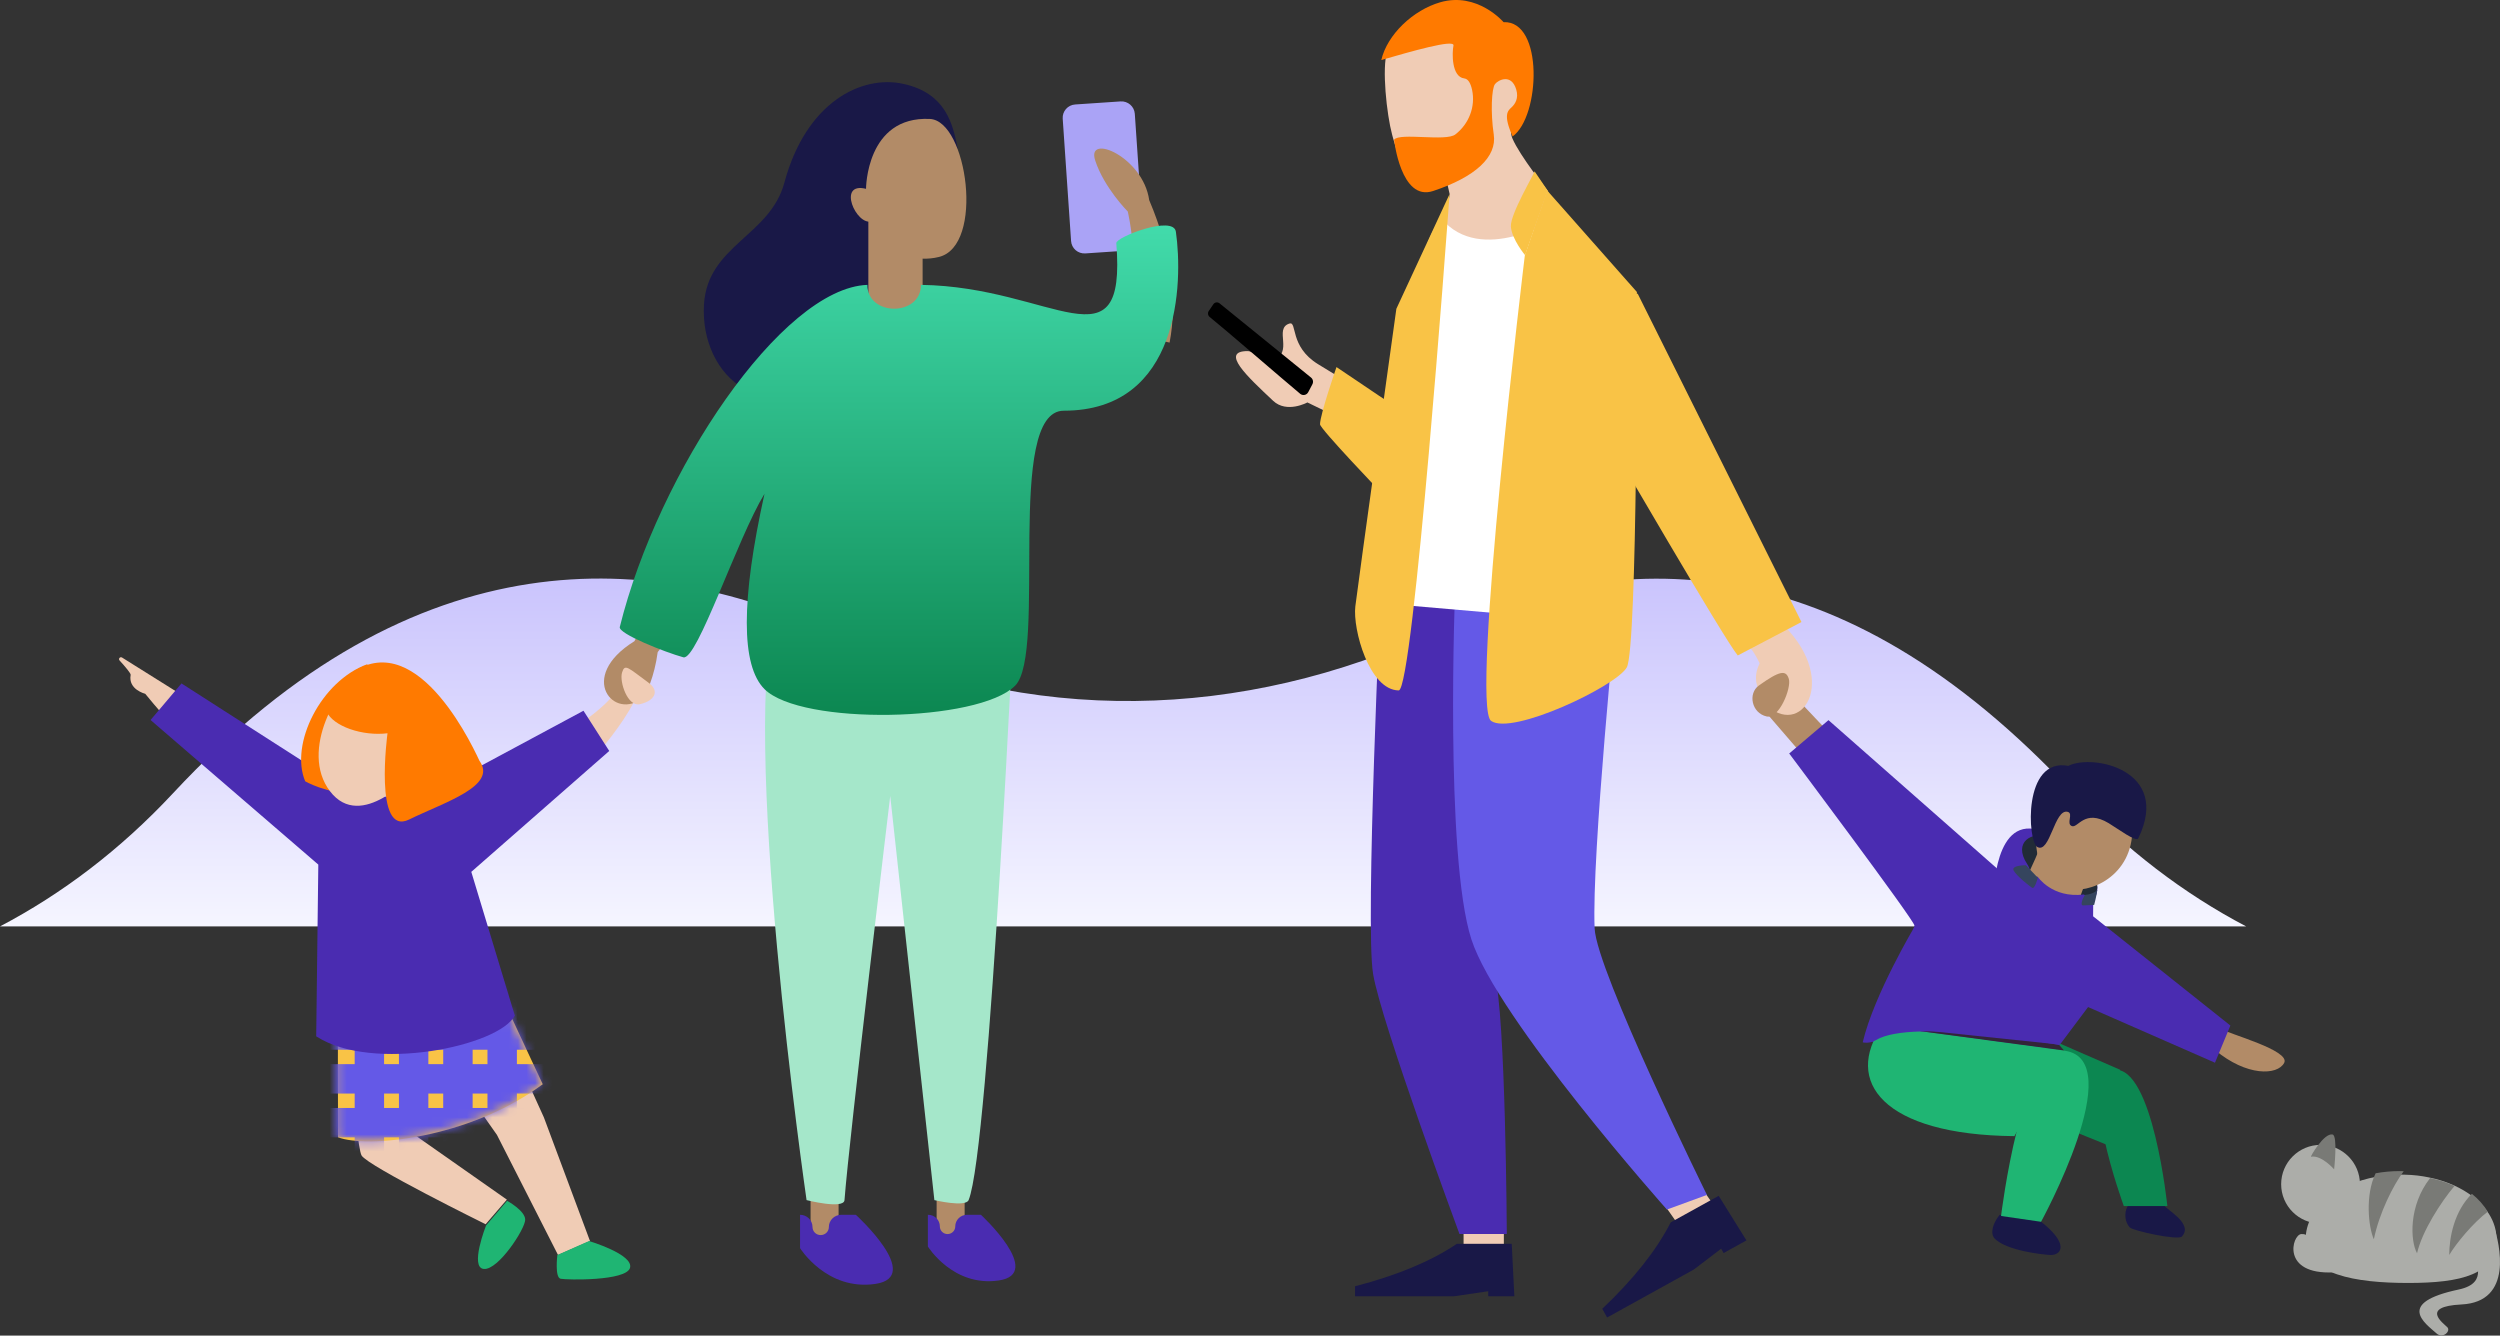 <svg width="292" height="156" viewBox="0 0 292 156" fill="none" xmlns="http://www.w3.org/2000/svg">
<rect x="0" y="0" width="292" height="156" fill="#333333" stroke="none"/>
<path d="M167.819 73.696C145.014 84.215 120.202 84.845 97.446 74.123C76.713 64.36 48.82 61.923 20.202 92.66C14.066 99.244 7.223 104.414 0 108.203H262.35C255.127 104.414 248.281 99.244 242.144 92.66C214.575 63.042 189.02 63.919 167.819 73.696Z" fill="url(#paint0_linear)"/>
<path fill-rule="evenodd" clip-rule="evenodd" d="M71.471 81.31C71.309 81.722 69.414 83.456 67.888 84.413L68.373 89.624C70.364 87.456 72.723 84.529 74.022 82.032C74.022 82.032 70.79 78.52 71.471 81.31Z" fill="#F0CCB5"/>
<path fill-rule="evenodd" clip-rule="evenodd" d="M21.266 81.193L14.254 76.8C14.031 76.66 13.788 76.947 13.965 77.142C14.62 77.862 15.294 78.652 15.261 78.827C14.943 80.539 16.964 81.036 16.964 81.036C18.192 82.543 19.632 84.203 21.266 85.95V81.193Z" fill="#F0CCB5"/>
<path fill-rule="evenodd" clip-rule="evenodd" d="M40.078 113.753C40.078 113.753 41.513 133.72 42.23 134.958C42.947 136.197 56.72 142.992 56.72 142.992L59.203 140.116L47.713 132.055L49.666 120.668L58.042 132.554L65.178 146.584L68.91 144.949L63.53 130.523L55.07 111.877L40.078 113.753Z" fill="#F0CCB5"/>
<path fill-rule="evenodd" clip-rule="evenodd" d="M39.529 113.924C39.422 114.458 39.481 132.834 39.481 132.834C42.798 134.126 54.722 133.048 63.389 126.638L55.257 109.223L39.529 113.924Z" fill="#F9C346"/>
<mask id="mask0" mask-type="alpha" maskUnits="userSpaceOnUse" x="39" y="109" width="25" height="25">
<path d="M39.302 113.942C39.194 114.475 39.254 132.818 39.254 132.818C42.593 134.109 54.598 133.032 63.324 126.633L55.137 109.25L39.302 113.942Z" fill="white"/>
</mask>
<g mask="url(#mask0)">
<path d="M65.243 131.129H36.556M43.144 109.25V137.651V109.25ZM48.314 109.25V137.651V109.25ZM53.485 109.25V137.651V109.25ZM58.655 109.25V137.651V109.25ZM65.243 115.772H36.556H65.243ZM65.243 120.891H36.556H65.243ZM65.243 126.01H36.556H65.243Z" stroke="#6459E7" stroke-width="3.435"/>
</g>
<path fill-rule="evenodd" clip-rule="evenodd" d="M68.15 83.014L71.159 87.713L55.047 101.833L60.13 118.621C58.269 122.181 43.52 125.314 36.933 121.042L37.179 100.985L17.585 84.098L21.198 79.825L41.368 92.76L48.962 93.324L68.15 83.014Z" fill="#4A2CB1"/>
<path fill-rule="evenodd" clip-rule="evenodd" d="M42.903 77.579C37.504 79.527 33.81 86.903 35.649 91.258C35.649 91.258 38.125 92.687 41.343 92.687C46.605 92.687 42.903 77.579 42.903 77.579Z" fill="#FF7A00"/>
<path fill-rule="evenodd" clip-rule="evenodd" d="M42.266 78.6C39.603 79.843 34.904 87.65 38.547 92.422C42.19 97.194 48.207 90.367 48.207 90.367C48.207 90.367 51.25 90.5 50.885 88.102C50.519 85.704 48.207 87.569 48.207 87.569L42.266 78.6Z" fill="#F0CCB5"/>
<path fill-rule="evenodd" clip-rule="evenodd" d="M65.099 146.586C65.099 146.586 64.773 149.217 65.484 149.36C66.195 149.502 73.161 149.645 73.588 148.078C74.014 146.51 68.797 144.951 68.797 144.951L65.099 146.586Z" fill="#1FB573"/>
<path fill-rule="evenodd" clip-rule="evenodd" d="M59.229 140.255C59.229 140.255 61.344 141.404 61.344 142.463C61.344 143.521 58.222 148.347 56.52 148.215C54.817 148.082 56.773 143.132 56.773 143.132L59.229 140.255Z" fill="#1FB573"/>
<path fill-rule="evenodd" clip-rule="evenodd" d="M39.701 79.754C38.911 80.537 37.681 82.055 38.128 83.081C38.898 84.848 42.367 86.007 45.262 85.646C45.262 85.646 43.619 97.761 47.778 95.722C51.937 93.682 58.143 91.812 55.998 88.856C54.64 85.925 47.671 71.851 39.701 79.754Z" fill="#FF7A00"/>
<path fill-rule="evenodd" clip-rule="evenodd" d="M82.226 35.54C82.651 28.651 89.943 27.564 91.615 21.336C94.14 11.931 100.63 8.703 105.542 9.801C110.454 10.898 111.274 14.416 111.851 17.295L98.574 42.502C89.667 50.95 81.702 44.032 82.226 35.54Z" fill="#191847"/>
<path fill-rule="evenodd" clip-rule="evenodd" d="M107.762 28.407V39.198H101.423V24.09" fill="#B28B67"/>
<path fill-rule="evenodd" clip-rule="evenodd" d="M108.611 13.893C112.977 14.103 115.024 28.715 109.658 30.015C104.292 31.315 101.806 25.855 101.806 25.855C99.991 26.394 97.734 21.199 101.152 22.054C101.152 22.054 101.156 13.536 108.611 13.893Z" fill="#B28B67"/>
<path fill-rule="evenodd" clip-rule="evenodd" d="M94.675 144.747H97.947V140.051H94.675V144.747Z" fill="#B28B67"/>
<path fill-rule="evenodd" clip-rule="evenodd" d="M109.397 144.747H112.669V140.051H109.397V144.747Z" fill="#B28B67"/>
<path fill-rule="evenodd" clip-rule="evenodd" d="M126.768 29.599L132.069 29.241C132.93 29.182 133.581 28.441 133.523 27.584L132.545 13.29C132.486 12.434 131.74 11.787 130.878 11.845L125.578 12.203C124.716 12.261 124.065 13.003 124.124 13.86L125.102 28.153C125.16 29.01 125.906 29.657 126.768 29.599Z" fill="#AAA3F6"/>
<path fill-rule="evenodd" clip-rule="evenodd" d="M131.29 38.8C133.517 31.998 131.721 24.703 131.721 24.703C131.721 24.703 128.962 21.941 127.913 18.725C126.864 15.509 133.513 18.312 134.226 23.37C136.964 29.82 137.494 35.368 136.608 40.015L131.29 38.8Z" fill="#B28B67"/>
<path fill-rule="evenodd" clip-rule="evenodd" d="M118.599 68.315C118.599 68.315 115.581 134.285 113.133 140.173C112.772 141.043 109.134 140.173 109.134 140.173L103.979 92.968C103.979 92.968 99.17 133.045 98.637 140.173C98.554 141.277 94.207 140.173 94.207 140.173C94.207 140.173 86.153 84.68 90.806 70.561C92.935 64.098 118.599 68.315 118.599 68.315Z" fill="#A5E7CA"/>
<path fill-rule="evenodd" clip-rule="evenodd" d="M98.56 42.403C92.288 51.74 82.957 68.394 76.819 76.168C76.445 79.008 75.456 81.178 75.079 81.472C71.796 84.288 67.28 79.115 74.1 74.891C77.353 68.828 91.842 40.352 95.654 37.565L98.56 42.403Z" fill="#B28B67"/>
<path fill-rule="evenodd" clip-rule="evenodd" d="M79.815 76.773C77.649 76.176 72.199 74.01 72.391 73.235C76.881 55.108 91.316 33.639 101.31 33.273C101.31 36.984 107.57 36.984 107.57 33.273C123.012 33.49 131.585 43.46 130.384 28.398C130.328 27.685 137.06 25.089 137.342 27.062C138.188 32.982 137.874 47.971 124.244 47.971C117.335 47.971 122.353 76.31 118.565 80.09C114.285 84.361 93.573 84.76 89.293 80.489C86.535 77.736 86.535 70.131 89.293 57.674C86.111 62.895 81.417 77.215 79.815 76.773Z" fill="url(#paint1_linear)"/>
<path fill-rule="evenodd" clip-rule="evenodd" d="M108.404 141.888C109.161 141.888 109.774 142.495 109.774 143.244V143.249C109.774 143.74 110.177 144.139 110.674 144.139C111.17 144.139 111.574 143.74 111.574 143.249V143.244C111.574 142.495 112.187 141.888 112.944 141.888H114.572C114.572 141.888 122.014 148.764 116.665 149.557C111.317 150.35 108.375 145.591 108.375 145.591V141.888H108.404Z" fill="#4A2CB1"/>
<path fill-rule="evenodd" clip-rule="evenodd" d="M93.447 141.888C94.25 141.888 94.901 142.527 94.901 143.315V143.321C94.901 143.838 95.329 144.257 95.856 144.257C96.383 144.257 96.81 143.838 96.81 143.321V143.315C96.81 142.527 97.462 141.888 98.265 141.888H99.961C99.961 141.888 107.918 149.126 102.243 149.961C96.568 150.796 93.447 145.785 93.447 145.785V141.888Z" fill="#4A2CB1"/>
<path fill-rule="evenodd" clip-rule="evenodd" d="M75.774 79.759C77.057 80.699 76.506 81.846 74.738 82.25C73.309 82.576 72.326 79.635 72.654 78.555C72.982 77.475 73.332 77.969 75.774 79.759Z" fill="#F0CCB5"/>
<path fill-rule="evenodd" clip-rule="evenodd" d="M244.62 105.011C245.649 103.288 244.384 101.039 241.007 98.511C233.73 93.063 233.03 101.919 232.804 104.38L232.495 108.611C232.495 108.611 239.103 108.075 239.618 108.454C240.133 108.834 244.62 105.011 244.62 105.011Z" fill="#4A2CB1"/>
<path fill-rule="evenodd" clip-rule="evenodd" d="M237.392 103.098C237.032 102.814 237.388 101.846 236.779 100.93C235.054 98.333 237.391 97.026 239.249 97.815C241.702 98.857 244.116 100.915 244.486 101.963C244.855 103.01 245.295 103.681 244.607 104.546L243.122 105.344L237.392 103.098Z" fill="#212B37"/>
<path fill-rule="evenodd" clip-rule="evenodd" d="M238.059 99.424C238.095 99.63 235.862 104.328 235.768 104.392C235.674 104.456 242.371 106.365 242.371 106.365L243.741 102.602L238.059 99.424Z" fill="#B28B67"/>
<path fill-rule="evenodd" clip-rule="evenodd" d="M238.174 95.726C237.104 99.359 238.485 102.955 241.258 103.758C244.032 104.56 249.14 102.312 249.057 96.74C249.002 92.956 247.907 91.404 245.133 90.601C242.36 89.799 239.244 92.093 238.174 95.726Z" fill="#B28B67"/>
<path fill-rule="evenodd" clip-rule="evenodd" d="M249.751 97.919C249.514 98.406 247.365 96.791 246.288 96.143C243.475 94.45 242.706 96.755 241.997 96.489C241.288 96.223 242.204 95.027 241.522 94.828C239.954 94.37 239.454 99.778 237.949 98.924C236.83 98.288 236.242 88.447 241.58 89.453C244.401 88.016 253.645 89.901 249.751 97.919Z" fill="#191847"/>
<path fill-rule="evenodd" clip-rule="evenodd" d="M211.612 89.42L205.913 82.814L209.544 81.254L214.706 86.709L211.612 89.42Z" fill="#B28B67"/>
<path fill-rule="evenodd" clip-rule="evenodd" d="M259.419 120.181C260.291 120.758 267.565 122.694 266.791 124.145C266.004 125.624 262.41 125.729 258.727 122.655C254.547 119.167 259.419 120.181 259.419 120.181Z" fill="#B28B67"/>
<path fill-rule="evenodd" clip-rule="evenodd" d="M213.567 84.112L208.979 88.007C208.979 88.007 223.604 107.509 223.604 108.098C223.604 108.687 218.663 121.663 218.663 121.663L239.177 123.906L243.887 117.624L258.71 124.127L260.509 119.784L244.475 107.024L244.485 105.639C244.485 105.639 243.73 104.697 243.4 104.474C239.668 104.938 237.997 102.393 237.997 102.393L234.467 102.509L213.567 84.112Z" fill="#4A2CB1"/>
<path fill-rule="evenodd" clip-rule="evenodd" d="M252.8 140.803C252.944 141.23 256.259 142.935 254.84 144.429C254.389 144.904 249.098 143.757 248.751 143.358C247.943 142.43 248.258 141.118 248.582 140.803C248.906 140.489 252.8 140.803 252.8 140.803Z" fill="#191847"/>
<path fill-rule="evenodd" clip-rule="evenodd" d="M233.557 141.888C232.788 142.843 232.39 144.062 232.992 144.678C234.349 146.068 238.537 146.536 239.471 146.582C240.711 146.643 241.854 145.346 238.229 142.565L233.557 141.888Z" fill="#191847"/>
<path fill-rule="evenodd" clip-rule="evenodd" d="M247.627 124.948L240.578 121.881C240.578 121.881 236.921 129.872 237.215 130.067C237.509 130.263 247.627 134.335 247.627 134.335V124.948Z" fill="#0C8751"/>
<path fill-rule="evenodd" clip-rule="evenodd" d="M235.282 132.701C219.841 132.552 215.338 126.255 219.841 119.839L241.084 122.658L235.282 132.701Z" fill="#1FB573"/>
<path fill-rule="evenodd" clip-rule="evenodd" d="M241.188 122.732C248.739 123.81 238.394 142.705 238.394 142.705L233.723 142.027C233.723 142.027 236.186 121.753 241.188 122.732Z" fill="#1FB573"/>
<path fill-rule="evenodd" clip-rule="evenodd" d="M248.062 140.868H253.148C253.148 140.868 251.458 124.464 246.929 124.954C242.4 125.444 248.062 140.868 248.062 140.868Z" fill="#0C8751"/>
<path fill-rule="evenodd" clip-rule="evenodd" d="M240.47 121.999L219.817 119.839L241.083 122.698L240.47 121.999Z" fill="#332538"/>
<path fill-rule="evenodd" clip-rule="evenodd" d="M217.568 121.733C217.566 121.746 217.608 121.758 217.691 121.77C218.188 121.842 218.697 121.736 219.127 121.477C223.446 118.875 240.675 122.085 240.675 122.085L223.639 108.203C223.639 108.203 218.866 116.215 217.568 121.733Z" fill="#4A2CB1"/>
<path fill-rule="evenodd" clip-rule="evenodd" d="M238.016 102.52C238.016 102.52 237.671 103.903 237.342 103.689C237.013 103.474 235.548 102.326 235.199 101.687C234.85 101.049 236.631 101.057 236.631 101.057L238.016 102.52Z" fill="#35455E"/>
<path fill-rule="evenodd" clip-rule="evenodd" d="M243.522 104.528C243.389 104.71 242.843 105.761 243.322 105.753C243.8 105.744 244.598 105.694 244.598 105.694C244.598 105.694 244.901 104.553 244.969 103.915C244.969 103.915 244.689 104.406 243.522 104.528Z" fill="#35455E"/>
<path fill-rule="evenodd" clip-rule="evenodd" d="M207.826 72.549C214.9 79.05 210.733 86.088 206.534 82.553C206.265 81.746 204.229 80.058 205.524 77.477C204.944 76.23 204.487 75.717 203.873 74.954C203.715 74.758 207.618 71.993 207.826 72.549Z" fill="#F0CCB5"/>
<path d="M175.649 142.501H170.946V147.401H175.649V142.501Z" fill="#F0CCB5"/>
<path d="M197.741 137.31L193.889 140.003L196.703 144.017L200.556 141.324L197.741 137.31Z" fill="#F0CCB5"/>
<path d="M176.876 151.4L176.571 145.276H170.165C167.127 147.317 163.162 148.97 158.268 150.234V151.4H169.86L173.826 150.817V151.4H176.876Z" fill="#191847"/>
<path d="M203.984 144.879L200.743 139.67L195.14 142.771C193.475 146.027 190.809 149.392 187.143 152.866L187.709 153.886L197.847 148.276L201.033 145.846L201.316 146.356L203.984 144.879Z" fill="#191847"/>
<path fill-rule="evenodd" clip-rule="evenodd" d="M205.434 80.068C204.141 80.988 204.572 83.289 206.354 83.684C207.794 84.004 209.263 80.348 208.933 79.29C208.603 78.233 207.896 78.315 205.434 80.068Z" fill="#B28B67"/>
<path fill-rule="evenodd" clip-rule="evenodd" d="M269.303 144.724C269.303 148.883 275.125 149.85 281.279 149.85C287.433 149.85 291.591 148.883 291.591 144.724C291.591 143.689 291.285 142.703 290.726 141.811C290.265 141.073 289.642 140.391 288.871 139.796C288.215 139.282 287.466 138.835 286.63 138.457C285.736 138.054 284.753 137.732 283.697 137.521C282.818 137.335 281.885 137.224 280.923 137.205C280.768 137.193 280.605 137.193 280.451 137.193C279.463 137.193 278.501 137.279 277.59 137.44C272.819 138.296 269.303 141.234 269.303 144.724Z" fill="#ACADA9"/>
<path fill-rule="evenodd" clip-rule="evenodd" d="M266.439 138.315C266.439 135.779 268.5 133.722 271.042 133.722C273.584 133.722 275.641 135.779 275.641 138.315C275.641 140.852 273.584 142.909 271.042 142.909C268.5 142.909 266.439 140.852 266.439 138.315Z" fill="#ACADA9"/>
<path fill-rule="evenodd" clip-rule="evenodd" d="M286.069 146.584C286.868 145.235 288.866 142.818 290.568 141.527C290.107 140.762 289.485 140.055 288.715 139.438C286.663 141.456 286.069 144.515 286.069 146.584Z" fill="#797A76"/>
<path fill-rule="evenodd" clip-rule="evenodd" d="M282.311 146.38C282.895 143.818 285.107 140.383 286.683 138.522C285.816 138.126 284.862 137.809 283.838 137.601C281.318 140.804 281.507 144.934 282.311 146.38Z" fill="#797A76"/>
<path fill-rule="evenodd" clip-rule="evenodd" d="M277.265 144.747C277.903 141.67 279.505 138.466 280.753 136.797C280.6 136.784 280.441 136.784 280.288 136.784C279.317 136.784 278.371 136.873 277.474 137.038C276.237 139.563 276.623 143.319 277.265 144.747Z" fill="#797A76"/>
<path fill-rule="evenodd" clip-rule="evenodd" d="M269.921 135.106C269.817 135.125 271.429 132.31 272.439 132.507C273.073 132.631 272.625 136.58 272.625 136.58C272.625 136.58 271.157 134.877 269.921 135.106Z" fill="#797A76"/>
<path fill-rule="evenodd" clip-rule="evenodd" d="M268.79 144.137C267.706 144.21 266.386 148.914 272.575 148.612C272.983 148.592 273.549 147.427 272.876 146.956C272.203 146.485 269.477 147.303 269.681 144.911C269.745 144.19 269.08 144.117 268.79 144.137Z" fill="#ACADA9"/>
<path fill-rule="evenodd" clip-rule="evenodd" d="M291.255 143.113C291.984 145.32 293.581 152.06 287.492 152.362C282.642 152.603 285.373 154.547 285.837 155.01C286.302 155.473 285.322 156.398 284.601 155.755C283.239 154.545 279.772 152.185 287.181 150.615C291.062 149.792 288.417 146.916 289.897 147.569" fill="#ACADA9"/>
<path fill-rule="evenodd" clip-rule="evenodd" d="M152.702 47.004L157.652 49.406L158.268 45.173C158.268 45.173 154.122 42.643 153.938 42.53C150.589 40.468 151.529 37.494 150.607 37.789C148.715 38.394 151.193 41.212 148.628 42.084C148.214 42.224 146.403 41.008 145.72 41.008C142.488 41.008 145.656 43.952 148.699 46.812C150.303 48.32 152.702 47.004 152.702 47.004Z" fill="#F0CCB5"/>
<path fill-rule="evenodd" clip-rule="evenodd" d="M141.28 37.015C143.111 38.485 149.633 44.137 151.863 45.997C152.165 46.248 152.617 46.156 152.8 45.807L153.288 44.88C153.429 44.613 153.36 44.282 153.125 44.095L142.44 35.427C142.212 35.246 141.881 35.298 141.718 35.539L141.179 36.335C141.032 36.553 141.075 36.85 141.28 37.015Z" fill="black"/>
<path fill-rule="evenodd" clip-rule="evenodd" d="M154.179 49.557C154.176 50.082 161.359 57.572 161.359 57.572C161.359 57.572 166.574 49.6 166.227 49.557C165.879 49.513 156.101 42.873 156.101 42.873C156.101 42.873 154.186 48.39 154.179 49.557Z" fill="#F9C346"/>
<path fill-rule="evenodd" clip-rule="evenodd" d="M174.562 113.769C175.867 118.393 175.996 144.134 175.996 144.134H170.468C170.468 144.134 161.323 119.444 160.376 113.752C159.425 108.06 161.317 67.984 161.317 67.984L186.282 69.805L186.278 69.812C186.106 70.421 173.375 109.562 174.562 113.769Z" fill="#4A2CB1"/>
<path fill-rule="evenodd" clip-rule="evenodd" d="M199.37 139.566L194.695 141.276C194.695 141.276 174.862 118.989 171.863 109.729C168.707 99.977 169.969 68.504 169.969 68.504C169.969 68.504 188.845 67.069 188.872 70.313C188.872 70.313 185.881 99.932 186.253 108.443C186.467 113.408 199.37 139.566 199.37 139.566Z" fill="#6459E7"/>
<path fill-rule="evenodd" clip-rule="evenodd" d="M176.651 16.171C177.499 18.183 180.776 22.294 180.776 22.294C181.473 24.06 184.391 30.98 182.221 31.911C180.04 32.847 169.671 34.549 168.71 31.708C167.749 28.869 169.482 22.656 169.311 22.632L169.05 21.488C166.852 21.402 163.325 18.161 163.325 18.161C163.325 18.161 163.056 17.373 162.732 16.21C162.689 16.063 162.647 15.911 162.605 15.752C161.956 13.342 161.39 7.913 162.015 6.054C163.007 3.107 168.316 2.858 168.316 2.858L171.995 8.012L173.997 4.82C173.997 4.82 177.981 8.989 178.109 9.348C178.231 9.696 175.802 14.159 176.651 16.171Z" fill="#F0CCB5"/>
<path fill-rule="evenodd" clip-rule="evenodd" d="M175.615 2.588C175.615 2.588 172.558 -0.99 168.21 0.268C165.073 1.175 162.034 4.01 161.336 7.012C164.798 6.011 169.922 4.532 169.765 5.316C169.59 6.182 169.534 8.986 171.029 9.16C171.507 9.216 171.784 9.774 171.941 10.508C172.355 12.453 171.573 14.469 170 15.69C168.915 16.576 163.497 15.452 162.829 16.315C162.829 16.315 163.609 23.555 167.373 22.314C172.337 20.677 174.86 18.309 174.471 15.715C174.083 13.121 174.219 10.322 174.618 9.818C175.017 9.314 176.541 8.579 177.098 10.462C177.397 11.471 176.98 12.148 176.528 12.558C176.106 12.942 175.547 13.419 176.673 15.938C179.916 13.6 180.31 2.381 175.615 2.588Z" fill="#FF7A00"/>
<path fill-rule="evenodd" clip-rule="evenodd" d="M168.344 25.52C172.974 31.066 181.756 25.52 181.756 25.52L181.871 61.017L184.647 72.475L162.79 70.58C162.79 70.58 162.097 32.924 168.344 25.52Z" fill="white"/>
<path fill-rule="evenodd" clip-rule="evenodd" d="M180.714 22.253L178.101 29.825C178.101 29.825 171.725 82.46 174.158 84.199C176.592 85.937 188.736 80.169 190.006 77.957C191.275 75.744 191.189 34.105 191.189 34.105L180.714 22.253Z" fill="#F9C346"/>
<path fill-rule="evenodd" clip-rule="evenodd" d="M169.311 22.661L169.117 25.309C169.117 25.309 165.073 80.663 163.369 80.642C159.929 80.599 157.983 73.511 158.303 70.825C158.622 68.139 163.095 36.068 163.095 36.068L169.311 22.661Z" fill="#F9C346"/>
<path fill-rule="evenodd" clip-rule="evenodd" d="M191.28 34.298L210.411 72.654L202.97 76.558C201.388 74.671 188.009 51.622 187.336 50.485C183.32 43.696 187.326 35.075 191.28 34.298Z" fill="#F9C346"/>
<path fill-rule="evenodd" clip-rule="evenodd" d="M179.235 20.007C179.311 20.119 176.371 25.006 176.47 26.467C176.569 27.927 178.129 29.807 178.129 29.807L180.762 22.253L179.235 20.007Z" fill="#F9C346"/>
<defs>
<linearGradient id="paint0_linear" x1="131.175" y1="67.576" x2="131.175" y2="108.203" gradientUnits="userSpaceOnUse">
<stop stop-color="#CAC4FD"/>
<stop offset="1" stop-color="#F5F5FF"/>
</linearGradient>
<linearGradient id="paint1_linear" x1="105.001" y1="26.336" x2="105.001" y2="83.5" gradientUnits="userSpaceOnUse">
<stop stop-color="#42DBAB"/>
<stop offset="1" stop-color="#0C8751"/>
</linearGradient>
</defs>
</svg>
